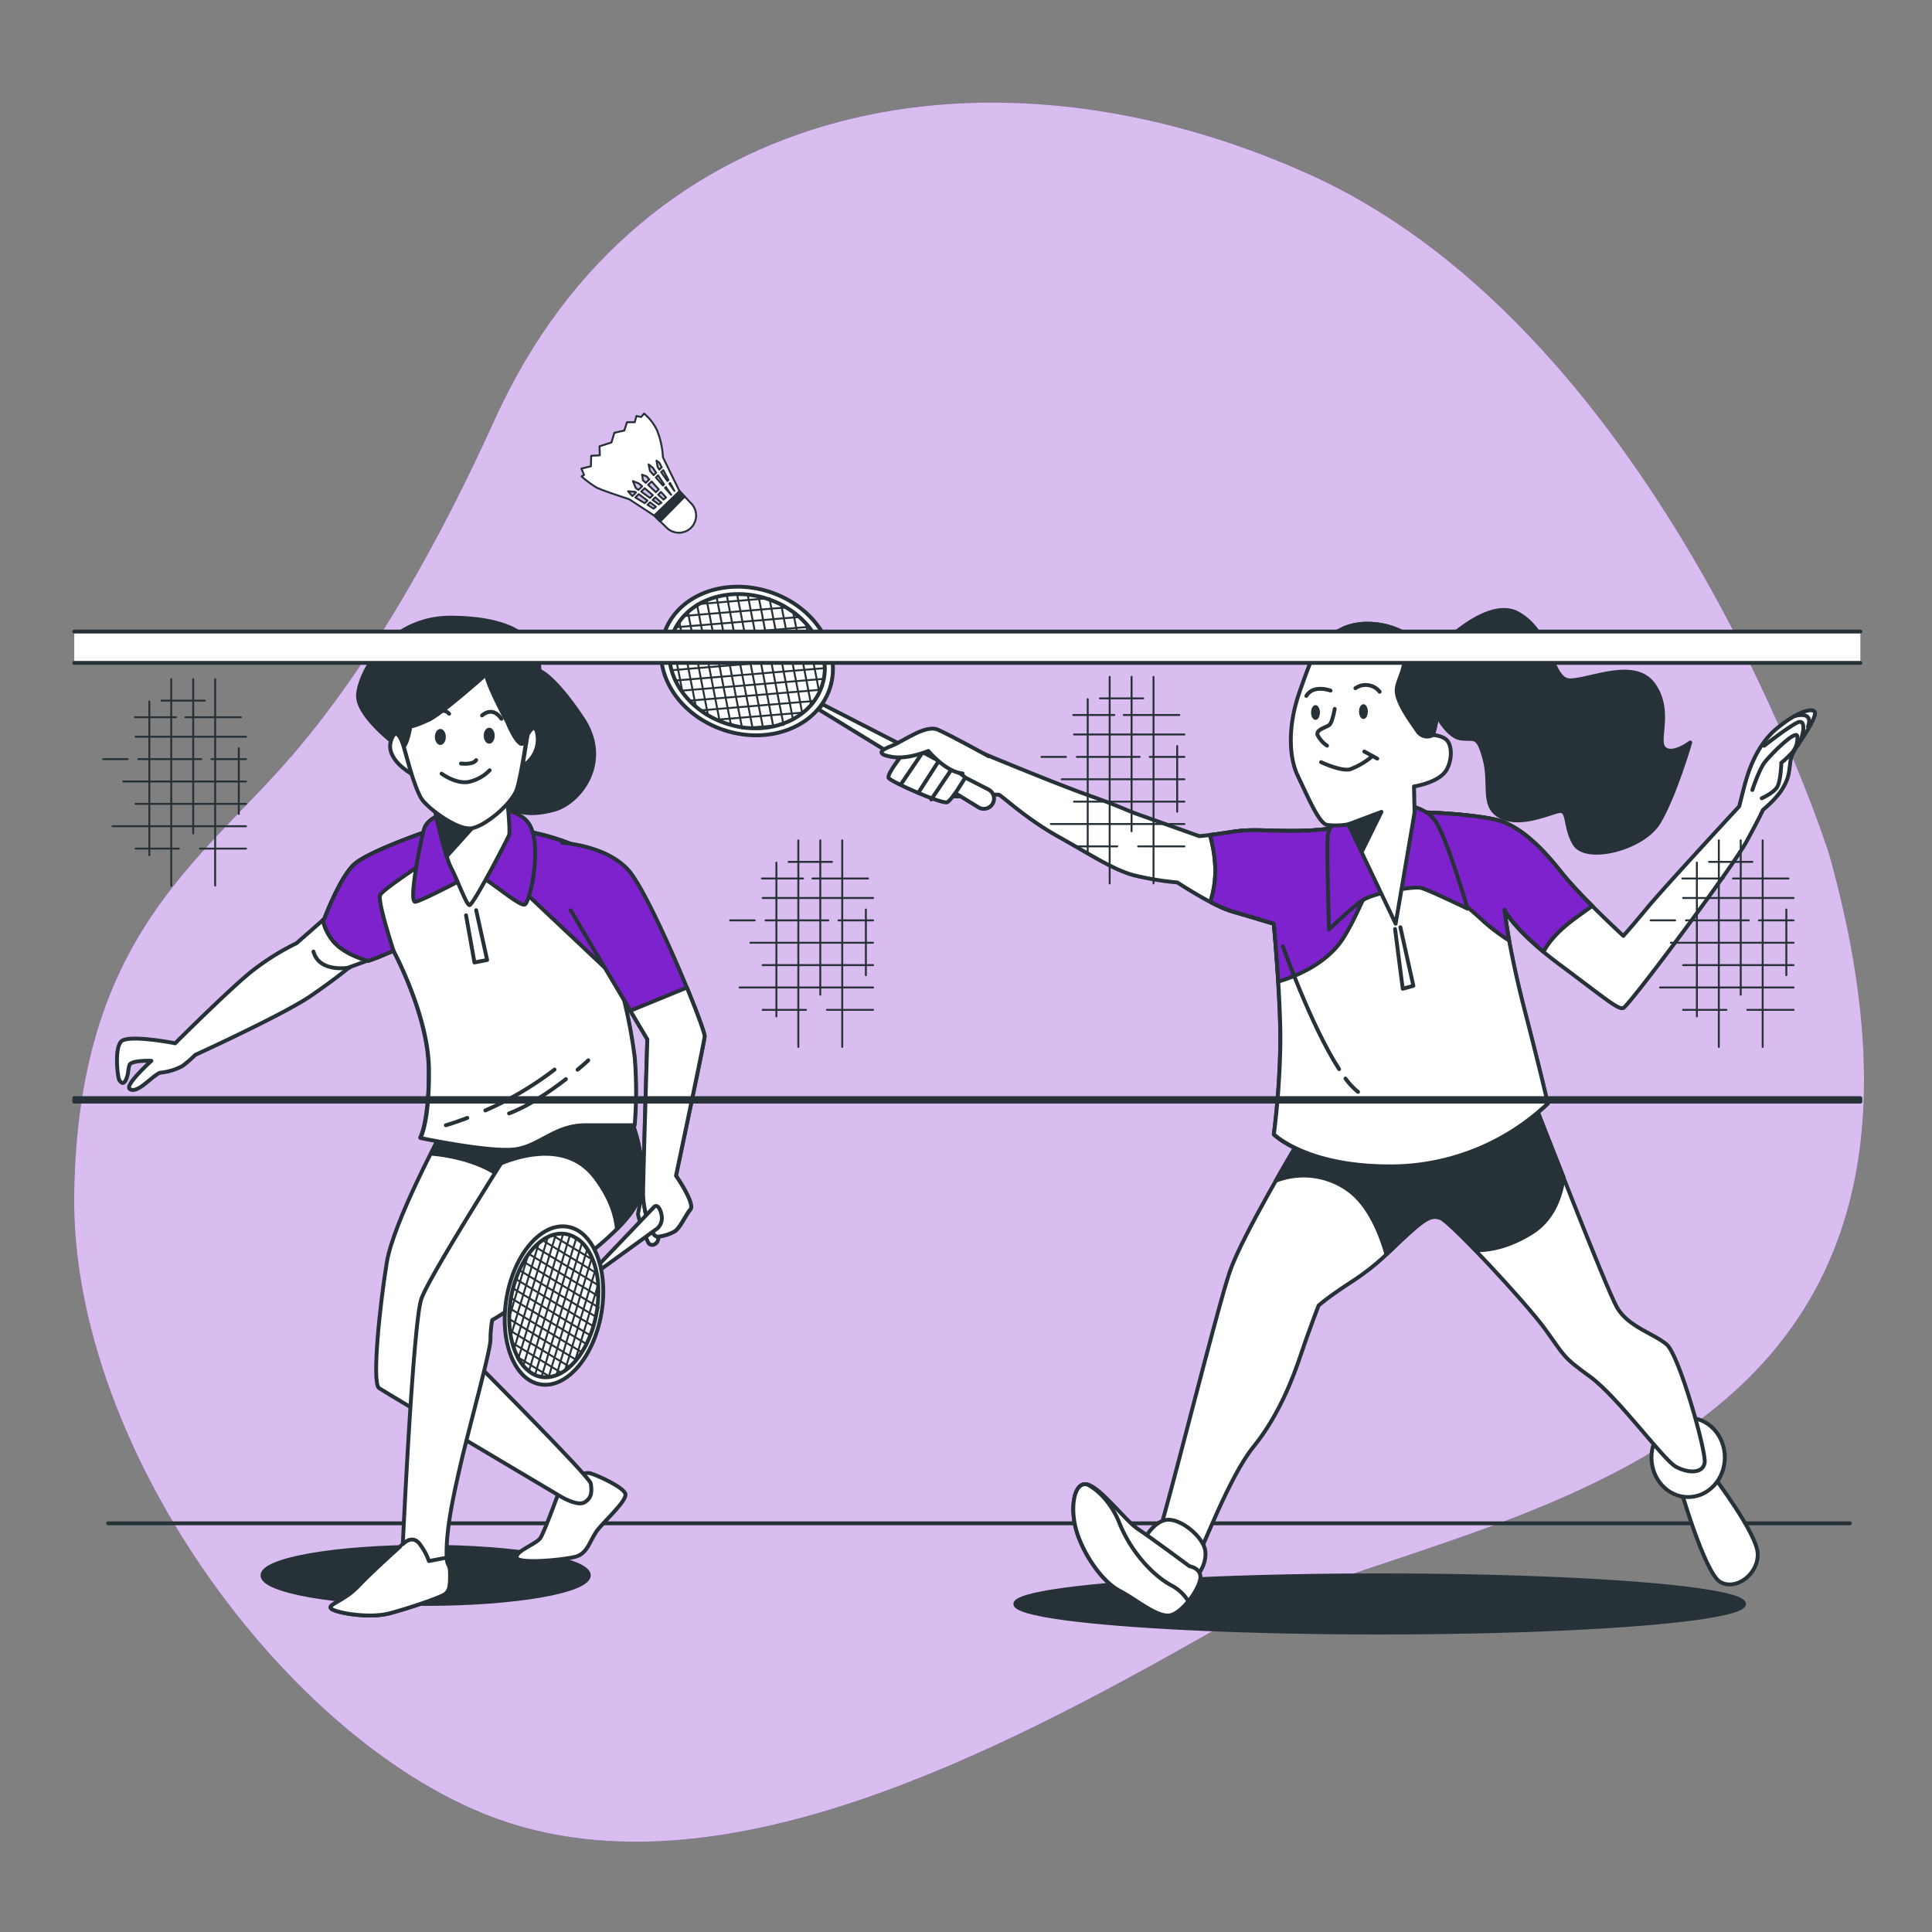 <svg xmlns="http://www.w3.org/2000/svg" viewBox="0 0 500 500"><rect x="0" y="0" width="500" height="500" fill="#808080" stroke="none"/><g id="freepik--background-simple--inject-1"><path d="M473.36,221S430.92,86.56,338.69,45.06c-81.4-36.64-172.52-20.58-210.62,63.47-13.57,29.95-31.21,62.26-52.36,86.86C52,223,20.17,242.19,19.2,309.08S77.29,455,132.77,472.08,256,455,313.17,422.48,520.58,389.43,473.36,221Z" style="fill:#7E22CE"></path><path d="M473.36,221S430.92,86.56,338.69,45.06c-81.4-36.64-172.52-20.58-210.62,63.47-13.57,29.95-31.21,62.26-52.36,86.86C52,223,20.17,242.19,19.2,309.08S77.29,455,132.77,472.08,256,455,313.17,422.48,520.58,389.43,473.36,221Z" style="fill:#fff;opacity:0.7"></path></g><g id="freepik--Floor--inject-1"><line x1="27.99" y1="394.23" x2="478.76" y2="394.23" style="fill:none;stroke:#263238;stroke-linecap:round;stroke-linejoin:round"></line></g><g id="freepik--shadow-2--inject-1"><ellipse cx="357.06" cy="415.1" rx="94.3" ry="7.4" style="fill:#263238;stroke:#263238;stroke-linecap:round;stroke-linejoin:round"></ellipse></g><g id="freepik--shadow-1--inject-1"><ellipse cx="110.16" cy="407.7" rx="42.23" ry="7.4" style="fill:#263238;stroke:#263238;stroke-linecap:round;stroke-linejoin:round"></ellipse></g><g id="freepik--Ball--inject-1"><path d="M175.85,127.09l3.08,3.25a4.47,4.47,0,0,1-.12,6.27h0a4.48,4.48,0,0,1-6.23,0l-3.28-3.19Z" style="fill:#fff;stroke:#263238;stroke-linecap:round;stroke-linejoin:round;stroke-width:0.5px"></path><polygon points="170.88 134.96 177.2 128.51 175.85 127.09 169.3 133.43 170.88 134.96" style="fill:#263238;stroke:#263238;stroke-linecap:round;stroke-linejoin:round;stroke-width:0.5px"></polygon><path d="M163.51,129.64l2.36,1.54.71.47,2.72,1.78,6.55-6.34-1.48-3-.38-.78-1.28-2.62-.38-.78-.77-1.57a21.06,21.06,0,0,0-1.56-7.06,12.61,12.61,0,0,0-3.31-4.24l-.77.88-1.21-.26-.44,1.61-2,0-.69,2.15L159,112l-.76,2.51-3.09,1,.09,2.32-2.24.13-.08,2.71-2.45.6.68,1.64-.64.38a25.5,25.5,0,0,0,3.91,2.9c1.54.79,8.4,3,8.4,3h0Zm.92-.9.87-.85,2.25,1.66-.7.68Zm7.13-3.09-1.82-2.08.56-.55,1.56,2.34Zm-1.07,1-.75.73-2-1.91.89-.86Zm-1.54,1.5-.73.71-2.28-1.64.91-.87Zm.8,3-.6.49-1.57-1,.65-.63Zm1.43-1.06-.68.45-1.6-1.15.68-.67Zm1.18-1.36-.63.56L170.34,128l.71-.69Zm-.26-2.46.23-.22,1.36,2Zm2.44.78-1.31-1.88.2-.2ZM173,124.22l-.28.27-1.6-2.3.53-.51Zm-3.1-5,.72.51.63,1.2-.6.59-.45-.65Zm-1.68,2.66-.37-1.69,1.11.88.85,1.27-.64.62Zm-1.83,2.39-.22-1.42,1.14.42.73.79-.93.9Zm-1.86,2-.73-1.75,1.53.6.86.73-.95.93Zm-1.12,1.87-.86-1,1.82.15.23.17-.93.9Z" style="fill:#fff;stroke:#263238;stroke-linecap:round;stroke-linejoin:round;stroke-width:0.5px"></path></g><g id="freepik--character-2--inject-1"><path d="M434.6,384.17s6.55,23.12,10.69,25.31,9.82-2.19,9.6-7.42-11.34-19.86-11.34-19.86Z" style="fill:#fff;stroke:#263238;stroke-linecap:round;stroke-linejoin:round"></path><ellipse cx="436.89" cy="377.18" rx="9.49" ry="10.26" style="fill:#fff;stroke:#263238;stroke-linecap:round;stroke-linejoin:round"></ellipse><path d="M336,295.58s-14.41,24-17.68,33.38-17,64.59-18.33,67.42,8.29,8.51,9.6,7,8.3-20.95,14.84-29,10.26-17.9,12.22-23.79,4.59-12.71,4.59-12.71,2-1.91,8.72-6.27,9.38-7.64,14.18-12,6.33-5.24,8.73-4.37,22,21.82,27.06,28.81,4.36,7,11.56,12.22,19,21.6,22.26,23.34,7,1.75,7.42-1.09-6.55-27.71-9.82-30.55-10-4.58-12.87-9.6S397.73,287.07,397.29,286s-14.84,10.25-36.66,8.72S336,292.52,336,292.52Z" style="fill:#fff;stroke:#263238;stroke-linecap:round;stroke-linejoin:round"></path><path d="M397.29,286c-.44-1.1-14.84,10.25-36.66,8.72S336,292.52,336,292.52v3.06s-2.6,4.32-5.83,10a19.82,19.82,0,0,1,19.14,2.64c4.87,3.71,7.78,10.45,9.5,16.4,1.7-1.6,3.33-3.23,5.33-5.05,4.8-4.37,6.33-5.24,8.73-4.37.95.35,4.6,3.84,9,8.35,3.72.07,8.61-.88,14.38-4.42,5.34-3.27,7.61-8.86,8.42-14.42C400.71,294.79,397.47,286.43,397.29,286Z" style="fill:#263238;stroke:#263238;stroke-linecap:round;stroke-linejoin:round"></path><path d="M348.94,213.33s-3.67,1.53-12.55,1.68-11.94-.61-17.76.31-8.27,1.07-8.27,1.07-13.32-4.75-15.92-5.66-4.9-2.15-12.71-4.9-28.32-11.18-32-12.86-17.61,5.2-16.84,6.27,8.73,6.28,12.1,6.74,12.7-.46,13.47-.31,6.74,6,15.46,10.87,14.24,8.58,19.6,10a75.63,75.63,0,0,0,11.18,1.84s9.33,6.13,14.08,7.5,10.87,3.22,10.87,3.22,1.69,18.37,1.69,30.16a211.42,211.42,0,0,1-1.69,24.34s9,9,32.61,8.27a59.25,59.25,0,0,0,38.28-16.23s-1.69-7.5-6-24.19-5.21-26-5.21-26,2.45,5.36,14.39,14.24,15,11.64,16.39,11.18,28.17-36.29,31.84-43,4.29-8.27,4.29-8.27,3.82-3.06,5.36-6a11.12,11.12,0,0,0,1.53-4.9c.3-1.53,0-2.76,2-5.66s4.74-7.2,4.59-8.58-4-.76-9.8,4-7.81,12.4-8.72,15.92-1.08,4.29-1.08,4.29-19.29,20.82-23.73,26.18-6.27,7.35-6.27,7.35S409,232,403.91,225.58s-10.87-12.1-17-13.48-16.53-1.83-17.76-1.83h-9C359.51,210.27,348.94,213.33,348.94,213.33Z" style="fill:#fff;stroke:#263238;stroke-linecap:round;stroke-linejoin:round"></path><path d="M389.36,235.37s1.85,4,10.1,10.87c1.13-2.17,3.46-5.22,8.27-8.72,1.68-1.22,3.09-2.24,4.31-3.11a106.3,106.3,0,0,1-8.13-8.83c-5.06-6.43-10.87-12.1-17-13.48s-16.53-1.83-17.76-1.83h-9c-.61,0-11.18,3.06-11.18,3.06s-3.67,1.53-12.55,1.68-11.94-.61-17.76.31c-2.4.38-4.22.62-5.53.79a35,35,0,0,1,1.39,9,26.63,26.63,0,0,1-1.27,8.26,32.3,32.3,0,0,0,5.56,2.45c4.75,1.38,10.87,3.22,10.87,3.22s1.69,18.37,1.69,30.16a211.42,211.42,0,0,1-1.69,24.34s9,9,32.61,8.27a59.25,59.25,0,0,0,38.28-16.23s-1.69-7.5-6-24.19S389.36,235.37,389.36,235.37Z" style="fill:#fff;stroke:#263238;stroke-linecap:round;stroke-linejoin:round"></path><path d="M403.91,225.58c-5.06-6.43-10.87-12.1-17-13.48s-16.53-1.83-17.76-1.83h-9c-.61,0-11.18,3.06-11.18,3.06s-3.67,1.53-12.55,1.68-11.94-.61-17.76.31c-2.4.38-4.22.62-5.53.79a35,35,0,0,1,1.39,9,26.63,26.63,0,0,1-1.27,8.26,32.3,32.3,0,0,0,5.56,2.45c4.75,1.38,10.87,3.22,10.87,3.22s.64,6.95,1.13,15c4.71-1.4,12.89-4.73,17.09-11.67C354,232.31,354,225.27,361.5,225s18.68,10,22.66,13.63a50.58,50.58,0,0,0,6.42,4.8c-.94-5.22-1.22-8-1.22-8s1.85,4,10.1,10.87c1.13-2.17,3.46-5.22,8.27-8.72,1.68-1.22,3.09-2.24,4.31-3.11A106.3,106.3,0,0,1,403.91,225.58Z" style="fill:#7E22CE;stroke:#263238;stroke-linecap:round;stroke-linejoin:round"></path><path d="M332,244.91s7.31,20.6,14.56,31.78" style="fill:none;stroke:#263238;stroke-linecap:round;stroke-linejoin:round"></path><path d="M348.21,279.13a18,18,0,0,0,3.25,3.45" style="fill:none;stroke:#263238;stroke-linecap:round;stroke-linejoin:round"></path><path d="M347,211.34s-3.06,2-3.37,5,.31,24.19.31,24.19,6.58-6.28,8.88-7.65,7.35-2.3,7.35-2.3,5.82-1.23,7.65-.77,12,5.36,12,5.36-5.36-18.37-8.42-22.81-11.49-4.9-15.47-4.29A34.41,34.41,0,0,0,347,211.34Z" style="fill:#7E22CE;stroke:#263238;stroke-linecap:round;stroke-linejoin:round"></path><polyline points="361.04 240.43 363.03 255.89 365.78 255.13 362.42 239.97" style="fill:none;stroke:#263238;stroke-linecap:round;stroke-linejoin:round"></polyline><path d="M211.92,183.63l41.3,25.3a2.64,2.64,0,0,0,3.59-.79h0a2.65,2.65,0,0,0-1-3.82l-43-22.07Z" style="fill:#fff;stroke:#263238;stroke-linecap:round;stroke-linejoin:round"></path><path d="M214.78,178.09c-3.23,9.88-15.46,14.76-27.32,10.88s-18.84-15-15.61-24.92,15.46-14.75,27.32-10.88S218,168.2,214.78,178.09Z" style="fill:#fff;stroke:#263238;stroke-linecap:round;stroke-linejoin:round"></path><path d="M213.47,172.92a14.71,14.71,0,0,1-.72,4.51c-.12.38-.26.73-.41,1.09a7,7,0,0,1-.31.68,13.88,13.88,0,0,1-1.32,2.21c-.25.35-.5.68-.78,1a15.16,15.16,0,0,1-2.08,2l-.22.17a16.4,16.4,0,0,1-2.42,1.56,16.92,16.92,0,0,1-2.5,1.1c-.47.18-1,.33-1.43.47h0c-.38.11-.76.2-1.15.28a19.09,19.09,0,0,1-2.64.4,18.76,18.76,0,0,1-2.71.07q-.75,0-1.53-.09h0c-.4,0-.81-.08-1.22-.15a20.26,20.26,0,0,1-2.84-.61c-.39-.1-.77-.21-1.15-.33q-.92-.3-1.77-.66h0c-.28-.1-.56-.23-.82-.35-.76-.35-1.49-.73-2.2-1.14s-1.31-.82-1.92-1.27h0c-.42-.3-.82-.62-1.21-.95a17.87,17.87,0,0,1-1.67-1.57,19.11,19.11,0,0,1-1.77-2.08c-.12-.16-.24-.33-.35-.5a18.25,18.25,0,0,1-1.53-2.62,18.46,18.46,0,0,1-1-2.67,15.53,15.53,0,0,1-.55-5.47,14.85,14.85,0,0,1,.52-2.8,2.78,2.78,0,0,1,.12-.38h0l0-.08a14.56,14.56,0,0,1,1-2.39,15.21,15.21,0,0,1,.91-1.44h0a12.87,12.87,0,0,1,1.18-1.47,14.73,14.73,0,0,1,1-1,16.18,16.18,0,0,1,2.37-1.79l.44-.26h0a17.35,17.35,0,0,1,2-1,18.39,18.39,0,0,1,2.56-.88,18.87,18.87,0,0,1,2.61-.54,19.79,19.79,0,0,1,2.69-.21,21.07,21.07,0,0,1,2.74.11,25.24,25.24,0,0,1,2.81.45,21.68,21.68,0,0,1,2.29.63h0l.55.19a23.27,23.27,0,0,1,3,1.27,17.56,17.56,0,0,1,1.54.87h0c.53.32,1.06.67,1.55,1a18,18,0,0,1,1.79,1.45,18.56,18.56,0,0,1,1.49,1.45c.34.36.64.73.94,1.1a18.18,18.18,0,0,1,1.77,2.61,17.31,17.31,0,0,1,1.24,2.66,15.13,15.13,0,0,1,.74,2.69A15.68,15.68,0,0,1,213.47,172.92Z" style="fill:none;stroke:#263238;stroke-linecap:round;stroke-linejoin:round"></path><polyline points="176.65 179.25 176.55 178.73 176.03 176.01 175.51 173.32 174.97 170.6 174.45 167.88 173.93 165.17 173.85 164.81 173.85 164.8" style="fill:none;stroke:#263238;stroke-linecap:round;stroke-linejoin:round;stroke-width:0.5px"></polyline><polyline points="180.09 182.9 179.76 181.22 179.24 178.5 178.7 175.8 178.18 173.09 177.66 170.38 177.13 167.66 176.6 164.95 176.07 162.24 175.81 160.88 175.81 160.88" style="fill:none;stroke:#263238;stroke-linecap:round;stroke-linejoin:round;stroke-width:0.5px"></polyline><polyline points="183.23 185.12 182.96 183.71 182.43 181 181.91 178.29 181.38 175.57 180.86 172.87 180.33 170.16 179.8 167.44 179.28 164.73 178.74 162.01 178.22 159.31 178.04 158.37" style="fill:none;stroke:#263238;stroke-linecap:round;stroke-linejoin:round;stroke-width:0.5px"></polyline><polyline points="186.25 186.62 186.25 186.61 186.16 186.2 185.64 183.49 185.11 180.78 184.59 178.06 184.06 175.35 183.53 172.65 183.01 169.94 182.47 167.22 181.95 164.5 181.43 161.8 180.9 159.08 180.41 156.58 180.37 156.37" style="fill:none;stroke:#263238;stroke-linecap:round;stroke-linejoin:round;stroke-width:0.5px"></polyline><polyline points="182.88 155.3 183.05 156.15 183.58 158.86 184.1 161.57 184.63 164.29 185.16 166.99 185.68 169.71 186.22 172.43 186.74 175.13 187.26 177.84 187.79 180.55 188.32 183.27 188.85 185.98 189.17 187.61" style="fill:none;stroke:#263238;stroke-linecap:round;stroke-linejoin:round;stroke-width:0.5px"></polyline><polyline points="192.05 188.47 192.01 188.22 191.53 185.76 191 183.04 190.47 180.34 189.95 177.62 189.41 174.91 188.89 172.2 188.37 169.49 187.84 166.78 187.31 164.06 186.78 161.35 186.26 158.64 185.73 155.93 185.44 154.42" style="fill:none;stroke:#263238;stroke-linecap:round;stroke-linejoin:round;stroke-width:0.5px"></polyline><polyline points="188.05 153.88 188.41 155.7 188.93 158.42 189.47 161.13 189.99 163.84 190.52 166.55 191.04 169.27 191.58 171.99 192.1 174.68 192.62 177.4 193.15 180.11 193.68 182.83 194.2 185.53 194.73 188.25 194.77 188.47" style="fill:none;stroke:#263238;stroke-linecap:round;stroke-linejoin:round;stroke-width:0.5px"></polyline><polyline points="190.74 153.67 191.08 155.48 191.62 158.19 192.14 160.91 192.67 163.62 193.19 166.33 193.72 169.04 194.25 171.76 194.77 174.47 195.31 177.17 195.83 179.89 196.35 182.6 196.88 185.32 197.41 188.02 197.48 188.39" style="fill:none;stroke:#263238;stroke-linecap:round;stroke-linejoin:round;stroke-width:0.5px"></polyline><polyline points="193.48 153.78 193.77 155.26 194.29 157.97 194.82 160.68 195.35 163.4 195.87 166.11 196.4 168.83 196.93 171.53 197.46 174.24 197.98 176.96 198.5 179.67 199.04 182.38 199.56 185.09 200.09 187.81 200.12 187.99" style="fill:none;stroke:#263238;stroke-linecap:round;stroke-linejoin:round;stroke-width:0.5px"></polyline><polyline points="202.77 187.58 202.71 187.25 202.25 184.87 201.71 182.16 201.19 179.45 200.66 176.73 200.13 174.01 199.61 171.32 199.08 168.6 198.56 165.89 198.02 163.17 197.5 160.47 196.98 157.75 196.44 155.03 196.29 154.23" style="fill:none;stroke:#263238;stroke-linecap:round;stroke-linejoin:round;stroke-width:0.5px"></polyline><polyline points="199.13 154.82 199.17 155.06 199.65 157.52 200.17 160.24 200.71 162.96 201.23 165.66 201.76 168.38 202.29 171.09 202.81 173.8 203.34 176.5 203.86 179.22 204.4 181.94 204.92 184.65 205.21 186.14" style="fill:none;stroke:#263238;stroke-linecap:round;stroke-linejoin:round;stroke-width:0.5px"></polyline><polyline points="207.63 184.58 207.59 184.43 207.07 181.71 206.55 179 206.55 179 206.02 176.29 205.49 173.57 204.96 170.87 204.44 168.16 203.91 165.45 203.38 162.73 202.86 160.01 202.33 157.31 202.14 156.34" style="fill:none;stroke:#263238;stroke-linecap:round;stroke-linejoin:round;stroke-width:0.5px"></polyline><polyline points="205.24 158.23 205.53 159.8 206.07 162.5 206.59 165.22 207.11 167.94 207.65 170.65 208.17 173.35 208.7 176.06 209.22 178.78 209.75 181.5 209.93 182.41" style="fill:none;stroke:#263238;stroke-linecap:round;stroke-linejoin:round;stroke-width:0.5px"></polyline><polyline points="208.52 161.13 208.74 162.29 209.26 165 209.8 167.71 210.32 170.43 210.85 173.13 211.38 175.84 211.9 178.55 212.03 179.2" style="fill:none;stroke:#263238;stroke-linecap:round;stroke-linejoin:round;stroke-width:0.5px"></polyline><polyline points="180.37 156.37 180.84 156.32 180.86 156.32 183.05 156.15 185.73 155.93 188.41 155.7 191.08 155.48 193.77 155.26 196.44 155.03 198.58 154.86 198.59 154.86 199.13 154.82" style="fill:none;stroke:#263238;stroke-linecap:round;stroke-linejoin:round;stroke-width:0.5px"></polyline><polyline points="203.69 157.2 203.68 157.2 202.33 157.31 199.65 157.52 196.98 157.75 194.29 157.97 191.62 158.19 188.93 158.42 186.26 158.64 183.58 158.86 180.9 159.08 178.22 159.31 176.99 159.41" style="fill:none;stroke:#263238;stroke-linecap:round;stroke-linejoin:round;stroke-width:0.5px"></polyline><polyline points="174.9 162.33 176.07 162.24 178.74 162.01 181.43 161.8 184.1 161.57 186.78 161.35 189.47 161.13 192.14 160.91 194.82 160.68 197.5 160.47 200.17 160.24 202.86 160.01 205.53 159.8 207.03 159.68" style="fill:none;stroke:#263238;stroke-linecap:round;stroke-linejoin:round;stroke-width:0.5px"></polyline><polyline points="173.73 165.19 173.93 165.17 176.6 164.95 179.28 164.73 181.95 164.5 184.63 164.29 187.31 164.06 189.99 163.84 192.67 163.62 195.35 163.4 198.02 163.17 200.71 162.96 203.38 162.73 206.07 162.5 208.74 162.29 209.46 162.23" style="fill:none;stroke:#263238;stroke-linecap:round;stroke-linejoin:round;stroke-width:0.5px"></polyline><polyline points="173.21 167.99 174.45 167.88 177.13 167.66 179.8 167.44 182.47 167.22 185.16 166.99 187.84 166.78 190.52 166.55 193.19 166.33 195.87 166.11 198.56 165.89 201.23 165.66 203.91 165.45 206.59 165.22 209.26 165 211.23 164.84" style="fill:none;stroke:#263238;stroke-linecap:round;stroke-linejoin:round;stroke-width:0.5px"></polyline><polyline points="173.24 170.75 174.97 170.6 177.66 170.38 180.33 170.16 183.01 169.94 185.68 169.71 188.37 169.49 191.04 169.27 193.72 169.04 196.4 168.83 199.08 168.6 201.76 168.38 204.44 168.16 207.11 167.94 209.8 167.71 212.47 167.5" style="fill:none;stroke:#263238;stroke-linecap:round;stroke-linejoin:round;stroke-width:0.5px"></polyline><polyline points="173.76 173.46 175.51 173.32 178.18 173.09 180.86 172.87 183.53 172.65 186.22 172.43 188.89 172.2 191.58 171.99 194.25 171.76 196.93 171.53 199.61 171.32 202.29 171.09 204.96 170.87 207.65 170.65 210.32 170.43 213.21 170.19" style="fill:none;stroke:#263238;stroke-linecap:round;stroke-linejoin:round;stroke-width:0.5px"></polyline><polyline points="174.77 176.13 176.03 176.01 178.7 175.8 181.38 175.57 184.06 175.35 186.74 175.13 189.41 174.91 192.1 174.68 194.77 174.47 197.46 174.24 200.13 174.01 202.81 173.8 205.49 173.57 208.17 173.35 210.85 173.13 213.47 172.92" style="fill:none;stroke:#263238;stroke-linecap:round;stroke-linejoin:round;stroke-width:0.5px"></polyline><polyline points="176.29 178.75 176.55 178.73 179.24 178.5 181.91 178.29 184.59 178.06 187.26 177.84 189.95 177.62 192.62 177.4 195.31 177.17 197.98 176.96 200.66 176.73 203.34 176.5 206.02 176.29 208.7 176.06 211.38 175.84 213.2 175.69" style="fill:none;stroke:#263238;stroke-linecap:round;stroke-linejoin:round;stroke-width:0.5px"></polyline><polyline points="178.42 181.33 179.76 181.22 182.43 181 185.11 180.78 187.79 180.55 190.47 180.34 193.15 180.11 195.83 179.89 198.5 179.67 201.19 179.45 203.86 179.22 206.55 179 206.55 179 209.22 178.78 211.9 178.55 212.34 178.52" style="fill:none;stroke:#263238;stroke-linecap:round;stroke-linejoin:round;stroke-width:0.5px"></polyline><polyline points="181.3 183.85 181.31 183.85 182.96 183.71 185.64 183.49 188.32 183.27 191 183.04 193.68 182.83 196.35 182.6 199.04 182.38 201.71 182.16 204.4 181.94 207.07 181.71 209.75 181.5 210.71 181.41" style="fill:none;stroke:#263238;stroke-linecap:round;stroke-linejoin:round;stroke-width:0.5px"></polyline><polyline points="185.43 186.26 186.16 186.2 188.85 185.98 191.53 185.76 194.2 185.53 196.88 185.32 199.56 185.09 202.25 184.87 204.92 184.65 207.59 184.43 207.85 184.41" style="fill:none;stroke:#263238;stroke-linecap:round;stroke-linejoin:round;stroke-width:0.5px"></polyline><polyline points="202.77 187.58 201.28 187.71 201.27 187.71 200.09 187.81 197.41 188.02 194.73 188.25 193.24 188.37 193.23 188.37 192.05 188.47" style="fill:none;stroke:#263238;stroke-linecap:round;stroke-linejoin:round;stroke-width:0.5px"></polyline><path d="M453.51,204.45s1.69-5.21,3.22-7.2,8.42-8.88,8.42-6.58a5.6,5.6,0,0,1-1.53,4.29,26,26,0,0,1-2.61,2.45s-.15,4.74-1.07,6.27-4,2.91-4,2.91" style="fill:none;stroke:#263238;stroke-linecap:round;stroke-linejoin:round"></path><path d="M456.57,193s6-4.75,8.58-6,1.53,4,0,6" style="fill:none;stroke:#263238;stroke-linecap:round;stroke-linejoin:round"></path><path d="M464.53,185.31s4.9-1.53,3.37,2.76" style="fill:none;stroke:#263238;stroke-linecap:round;stroke-linejoin:round"></path><path d="M369.15,170.77s14.85-17,23.73-12,8.42,17.15,13.32,17.3,16.84-5.81,21.74,1.08.62,14.54,2.76,16.53,6.74-1.53,6.74-1.53-4,13.78-8.12,20.67-19,10.56-21.89,5.51-1.07-9.34-4.6-8.27-10.25,3.83-14.85,1.07-2-8.26-3.82-14.85-2.61-4.59-6.28-5.2-7.35-8-7.35-8.88S369.15,170.77,369.15,170.77Z" style="fill:#263238;stroke:#263238;stroke-linecap:round;stroke-linejoin:round"></path><path d="M339.91,169.69s-.92,1.69-3.68,9.65-2.9,16.23-.3,21.59,5.36,12.09,7.5,12.55a18,18,0,0,0,5.51-.15l12.25,25.72,4.9-28.78-.15-6.74s6.74-1,8.53-4.48c1.42-2.74,1.21-5.92.14-7.3s-3.77-1.54-3.77-1.54a32.36,32.36,0,0,0,.76-15.46c-1.68-8.42-9.49-13.17-17.3-13.32S342.82,165.71,339.91,169.69Z" style="fill:#fff;stroke:#263238;stroke-linecap:round;stroke-linejoin:round"></path><path d="M371.6,174.75c-1.68-8.42-9.49-13.17-17.3-13.32a15.37,15.37,0,0,0-6.63,1.23c.09.38.79,1,4.18,1.06,5,.16,8.88-2.14,11,3.37S361,176,361.5,179.34s3.82,7.65,5.36,9.95a3,3,0,0,0,4,.92A32.36,32.36,0,0,0,371.6,174.75Z" style="fill:#263238;stroke:#263238;stroke-linecap:round;stroke-linejoin:round"></path><path d="M345.42,183.47s-.61,3.52-1.38,4.14-3.52,1.22-3.06,2.6a7.47,7.47,0,0,0,2.45,2.76" style="fill:none;stroke:#263238;stroke-linecap:round;stroke-linejoin:round"></path><path d="M341.9,197.25s5.21,2.45,7.5,1.84a19.31,19.31,0,0,0,5.36-3.06" style="fill:none;stroke:#263238;stroke-linecap:round;stroke-linejoin:round"></path><line x1="353.08" y1="194.5" x2="356.44" y2="196.33" style="fill:none;stroke:#263238;stroke-linecap:round;stroke-linejoin:round"></line><path d="M350.78,178.11a4.62,4.62,0,0,1,6.28.92" style="fill:none;stroke:#263238;stroke-linecap:round;stroke-linejoin:round"></path><path d="M344.35,178.73s-4.44-1.69-6.28,1.37" style="fill:none;stroke:#263238;stroke-linecap:round;stroke-linejoin:round"></path><path d="M354,184.16c0,1.06-.51,1.92-1.14,1.92s-1.15-.86-1.15-1.92.51-1.91,1.15-1.91S354,183.1,354,184.16Z" style="fill:#263238"></path><ellipse cx="340.45" cy="184.39" rx="1.15" ry="1.91" style="fill:#263238"></ellipse><polygon points="348.94 213.33 357.52 210.11 352.62 220.06 348.94 213.33" style="fill:#263238;stroke:#263238;stroke-linecap:round;stroke-linejoin:round"></polygon><path d="M234.27,194.34s-4.9,6-4.29,7,13.93,6.89,15.16,6.27,4.13-5.51,4.59-6.27-13.17-8-13.93-8S234.27,194.34,234.27,194.34Z" style="fill:#fff;stroke:#263238;stroke-linecap:round;stroke-linejoin:round"></path><line x1="233.2" y1="202.92" x2="238.4" y2="195.26" style="fill:none;stroke:#263238;stroke-linecap:round;stroke-linejoin:round"></line><line x1="237.64" y1="205.21" x2="242.84" y2="197.1" style="fill:none;stroke:#263238;stroke-linecap:round;stroke-linejoin:round"></line><line x1="241" y1="206.9" x2="246.06" y2="199.4" style="fill:none;stroke:#263238;stroke-linecap:round;stroke-linejoin:round"></line><path d="M255.86,195.72s-10-5.51-13.17-6.89-9,3.06-11.79,4.14-4.44,2.14-.15,2.9,9.49-1.53,9.49-1.53,4.59,5.51,8.88,5.82" style="fill:#fff;stroke:#263238;stroke-linecap:round;stroke-linejoin:round"></path><path d="M295.61,399.22s2.62-5.45,6.33-5.89,9.6,4.58,10,8.07-2,6.55-2.83,7-5.24-1.1-7.86-3.5S295.61,399.22,295.61,399.22Z" style="fill:#fff;stroke:#263238;stroke-linecap:round;stroke-linejoin:round"></path><path d="M307.83,405.33s-10-7.42-13.31-9.6-9.6-10.69-13.09-11.56-4.59,6.1-2.84,12,6.55,13.09,11.13,15.49,10,7.2,13.31,6.33,7.42-7,7.63-9.6S307.83,405.33,307.83,405.33Z" style="fill:#fff;stroke:#263238;stroke-linecap:round;stroke-linejoin:round"></path><path d="M278.59,396.17c1.74,5.89,6.55,13.09,11.13,15.49s10,7.2,13.31,6.33c1.47-.4,3.12-1.85,4.51-3.58a11.2,11.2,0,0,0-4.29-4.06c-4.59-2.4-10.48-8.51-13.53-16.15s-8.29-10-8.29-10C277.93,383.29,276.84,390.27,278.59,396.17Z" style="fill:#fff;stroke:#263238;stroke-linecap:round;stroke-linejoin:round"></path></g><g id="freepik--character-1--inject-1"><path d="M145.05,385s-4.15,11.57-5.24,13.09-6.32,3.28-6.11,5,12,.66,15.28-.22,3.71-4.58,5.89-7.2,7.2-7.2,7-8.94-7.42-5-9.16-5.46S145.49,383.07,145.05,385Z" style="fill:#fff;stroke:#263238;stroke-linecap:round;stroke-linejoin:round"></path><path d="M114.5,292.73s-12.65,23.35-14.4,34-3.93,31.2-2,32.51S144.61,387,144.61,387s4.8,3.06,6.77,1.75,1.74-3.05,1.53-4.8-31.21-32.73-31.21-32.73-5-6.11-1.09-12.87,33-41.46,34.48-44.3,3.93-4.36-.44-6.76c0,0-17.24,5.23-26.84,6.33S114.5,292.73,114.5,292.73Z" style="fill:#fff;stroke:#263238;stroke-linecap:round;stroke-linejoin:round"></path><path d="M132.18,306.7c8.51,8.51,17.89-10.69,17.89-10.69L143,290.52a126.64,126.64,0,0,1-15.14,3.09c-9.6,1.09-13.31-.88-13.31-.88s-1.26,2.32-3,5.83C116.49,299,126.11,300.63,132.18,306.7Z" style="fill:#263238;stroke:#263238;stroke-linecap:round;stroke-linejoin:round"></path><path d="M111.45,214.84s-16.15,5.45-19.86,8.94-7.64,14-7.64,14l-7.2,6.32A64.41,64.41,0,0,0,65,251.49C59.3,256.07,45.33,270,45.33,270s-12.22-2.4-14-.44-.87,9.39-.44,10,1.09,1.31,1.75-.22.43-2.4.87-3.71,5.67-1.09,5.67-1.09-6.76,6.11-5.67,7.2,3.27-.65,4.36-1.52,3.06-2.62,3.71-2.62a14.83,14.83,0,0,0,5.68-1.75,32.29,32.29,0,0,0,3.27-2.84s22.91-10.47,29.89-15.27,10-7.42,10-7.42l7.2-2.62,4.15-1.74s8.94,16.58,9.16,30.33-2.18,18.11-2.18,18.11,16.58,3.49,23.57,3,10.69-6.32,19.2-6.32h12.65a106.17,106.17,0,0,0,0-17.68,131.82,131.82,0,0,0-3.05-15.93s-5-29.45-6.33-33.6-10.47-7-16.15-8.29S119.52,209.6,111.45,214.84Z" style="fill:#fff;stroke:#263238;stroke-linecap:round;stroke-linejoin:round"></path><path d="M135.23,292.3s-24,37.53-26.18,43.85-4.8,63.5-4.8,63.5-7.86,7-11.57,10.91-8.51,4.8-6.76,5.89,9.82,2.4,14.84,1.09,13.31-4.14,14.4-5,1.31-1.74,1.31-5-.78-1.63-.88-4.8c-.21-7.21,2-16.81,3.93-25.1,2.21-9.3,7.42-28.15,7.42-31a28.15,28.15,0,0,1,.44-5s34.69-20.73,37.75-31.2S162.94,289,162.94,289,146.58,285.1,135.23,292.3Z" style="fill:#fff;stroke:#263238;stroke-linecap:round;stroke-linejoin:round"></path><path d="M135.23,292.3s-2.31,3.61-5.56,8.77c5.37-2.18,17.36-5.62,24.33,3.66,4,5.29,5.35,9.85,5.66,13.31,2.79-2.8,4.83-5.44,5.47-7.63,3.05-10.48-2.19-21.39-2.19-21.39S146.58,285.1,135.23,292.3Z" style="fill:#263238;stroke:#263238;stroke-linecap:round;stroke-linejoin:round"></path><path d="M92.68,410.56c-3.71,3.93-8.51,4.8-6.76,5.89s9.82,2.4,14.84,1.09,13.31-4.14,14.4-5,1.31-1.74,1.31-5-.71-1.78-.86-4.42L111,404a15.61,15.61,0,0,0-2.18-4.14c-2-3.06-4.58-.22-4.58-.22S96.39,406.63,92.68,410.56Z" style="fill:#fff;stroke:#263238;stroke-linecap:round;stroke-linejoin:round"></path><path d="M132.4,297.53c7-.43,10.69-6.32,19.2-6.32h12.65a106.17,106.17,0,0,0,0-17.68,131.82,131.82,0,0,0-3.05-15.93s-5-29.45-6.33-33.6-10.47-7-16.15-8.29-19.2-6.11-27.27-.87c0,0-16.15,5.45-19.86,8.94s-7.64,14-7.64,14l-.39.34a13,13,0,0,0,2.58,5.33c2.31,2.86,6.42,4.45,9.17,5.23l2.39-.87,4.15-1.74s8.94,16.58,9.16,30.33-2.18,18.11-2.18,18.11S125.41,298,132.4,297.53Z" style="fill:#fff;stroke:#263238;stroke-linecap:round;stroke-linejoin:round"></path><polyline points="120.61 236.87 122.79 249.09 126.07 248.44 123.23 235.56" style="fill:none;stroke:#263238;stroke-linecap:round;stroke-linejoin:round"></polyline><path d="M120.94,289.31c-3.4,1.3-5.56,1.9-5.56,1.9" style="fill:none;stroke:#263238;stroke-linecap:round;stroke-linejoin:round"></path><path d="M143.52,276.8a85.33,85.33,0,0,1-17.91,10.58" style="fill:none;stroke:#263238;stroke-linecap:round;stroke-linejoin:round"></path><path d="M146.46,279.28c-4,3.1-9.47,6.89-14.72,8.87" style="fill:none;stroke:#263238;stroke-linecap:round;stroke-linejoin:round"></path><path d="M152.25,274.4s-1,1-2.78,2.44" style="fill:none;stroke:#263238;stroke-linecap:round;stroke-linejoin:round"></path><path d="M154.87,224c-1.31-4.15-10.47-7-16.15-8.29s-19.2-6.11-27.27-.87c0,0-16.15,5.45-19.86,8.94s-7.64,14-7.64,14l-.39.34a13,13,0,0,0,2.58,5.33c2.31,2.86,6.42,4.45,9.17,5.23l2.39-.87,4.15-1.74s-4.15-12.66-3.49-14.4,18.54-13.1,18.54-13.1,2.84,1.53,5.46,2.62,5.67,2.4,5.67,2.4l32.6,30.72C159.27,246.46,155.91,227.29,154.87,224Z" style="fill:#7E22CE;stroke:#263238;stroke-linecap:round;stroke-linejoin:round"></path><path d="M90.5,250.4s-7.85,1.53-9.38-4.14" style="fill:none;stroke:#263238;stroke-linecap:round;stroke-linejoin:round"></path><path d="M114.72,210.69s-4.14.87-5,3.93-4.14,19.2-2.18,18.76,12.87-6.11,14.62-7.2,12.44,8.95,13.75,7.86,4.14-13.75,1.52-19.86-13.74-5.24-16.14-4.58A54.86,54.86,0,0,1,114.72,210.69Z" style="fill:#7E22CE;stroke:#263238;stroke-linecap:round;stroke-linejoin:round"></path><path d="M139.6,173.6s3.49.87,11.12,12.21-.65,22-7.41,23.79-13.42,1.42-15.06-7.86S135,172.29,139.6,173.6Z" style="fill:#263238;stroke:#263238;stroke-linecap:round;stroke-linejoin:round"></path><path d="M112.32,208.51s2.62,12.65,4.36,15.93,3.93,9.6,4.81,9.81,9.81-17,10.25-18.11-.65-10.91-.65-10.91S125,210.47,112.32,208.51Z" style="fill:#fff;stroke:#263238;stroke-linecap:round;stroke-linejoin:round"></path><path d="M124.06,212.23l-9.81-3.48c-.63-.07-1.27-.14-1.93-.24,0,0,1.7,8.23,3.28,13.13Z" style="fill:#263238;stroke:#263238;stroke-linecap:round;stroke-linejoin:round"></path><path d="M104.47,193.23s2.83,11.13,4.8,13.75,8.94,7.64,12.43,7.42,10.7-6.33,12-10,3.06-16.58,3.06-16.58-4.8-12.44-7.2-14.84-11.57-2.84-15.93.44-9.16,7.63-9.82,10.25S104.47,193.23,104.47,193.23Z" style="fill:#fff;stroke:#263238;stroke-linecap:round;stroke-linejoin:round"></path><path d="M125.85,174.47s-11.13,10-14.84,11.78-4.8,1.75-4.8,1.75-.65,4.14-1.74,5.23-3.28-1.52-3.28-1.52-8.07-6.33-8.51-11.13,7-21,24.44-20.73,22.48,6.33,22.48,13.75a41.75,41.75,0,0,1-2.84,14.18c-.22.87-.66,5.67-2.18,4.58s-3.28-5.45-3.28-5.45S125.85,176.87,125.85,174.47Z" style="fill:#263238;stroke:#263238;stroke-linecap:round;stroke-linejoin:round"></path><path d="M119.3,197.6s3.06.43,3.93-.88" style="fill:none;stroke:#263238;stroke-linecap:round;stroke-linejoin:round"></path><path d="M114.28,200.22s3.5,2.61,6.77,2.18a10.62,10.62,0,0,0,5.67-3.06" style="fill:none;stroke:#263238;stroke-linecap:round;stroke-linejoin:round"></path><ellipse cx="113.96" cy="190.72" rx="1.42" ry="2.07" style="fill:#263238"></ellipse><ellipse cx="126.61" cy="190.4" rx="1.42" ry="2.07" style="fill:#263238"></ellipse><path d="M111,186.25s3.06-3.93,5.24-1.53" style="fill:none;stroke:#263238;stroke-linecap:round;stroke-linejoin:round"></path><path d="M124.76,185.16s2.62-2.62,5,.87" style="fill:none;stroke:#263238;stroke-linecap:round;stroke-linejoin:round"></path><path d="M104.47,193.23s-1.75-6.32-3.28-1.52,5.24,8.51,5.24,8.51Z" style="fill:#fff;stroke:#263238;stroke-linecap:round;stroke-linejoin:round"></path><path d="M136.54,190.18s2.18-4.37,2.62.65a8,8,0,0,1-3.93,7.42Z" style="fill:#fff;stroke:#263238;stroke-linecap:round;stroke-linejoin:round"></path><path d="M166.65,307.57a60.35,60.35,0,0,0-1.52,6.55c0,1.09,2,6.11,2.61,7.41s2.88.55,2.62-1.52-1.53-4.37-1.09-5.46" style="fill:#fff;stroke:#263238;stroke-linecap:round;stroke-linejoin:round"></path><path d="M145.49,218.11s11.56.65,17.24,7.2,19.85,41,19.63,43-7.42,36-7.42,36,5,7.2,3.71,8.73-2.61,4.8-4.14,5.67a11.71,11.71,0,0,1-4.15,1.31c-2,.43-3.93-7.2-3.93-11.13s1.1-39.93,1.1-39.93l-19.86-33.39" style="fill:#7E22CE;stroke:#263238;stroke-linecap:round;stroke-linejoin:round"></path><path d="M178.65,313c1.31-1.53-3.71-8.73-3.71-8.73s7.2-34,7.42-36c.08-.73-1.85-6-4.6-12.69l-14.63,6,4.4,7.4s-1.1,36-1.1,39.93,2,11.56,3.93,11.13a11.71,11.71,0,0,0,4.15-1.31C176,317.83,177.34,314.55,178.65,313Z" style="fill:#fff;stroke:#263238;stroke-linecap:round;stroke-linejoin:round"></path><path d="M155.51,328.5l14.59-10.57a3.61,3.61,0,0,0,1.13-3.37h0c-.24-1.47-1-3-1.91-2.25l-14,14.65Z" style="fill:#fff;stroke:#263238;stroke-linecap:round;stroke-linejoin:round"></path><ellipse cx="143.36" cy="337.86" rx="20.7" ry="12.43" transform="translate(-214.12 420.95) rotate(-80.09)" style="fill:#fff;stroke:#263238;stroke-linecap:round;stroke-linejoin:round"></ellipse><path d="M150.64,321.58a11.56,11.56,0,0,1,1.35,1.67,12.28,12.28,0,0,1,.75,1.28c.16.31.31.61.44.92s.18.41.26.62a18.39,18.39,0,0,1,.73,2.28c.1.39.19.78.27,1.18a25.35,25.35,0,0,1,.38,2.81c0,.1,0,.2,0,.29a24.89,24.89,0,0,1,0,2.87,24.53,24.53,0,0,1-.21,2.71c0,.49-.12,1-.21,1.46h0c-.06.38-.13.75-.21,1.13-.18.83-.38,1.66-.62,2.47s-.51,1.59-.82,2.35c-.16.42-.34.84-.53,1.26h0c-.15.32-.3.65-.46,1a21.79,21.79,0,0,1-1.21,2.11c-.17.28-.35.55-.53.81s-.6.8-.9,1.17h0c-.14.18-.29.35-.44.52a17.17,17.17,0,0,1-1.28,1.28,12.71,12.71,0,0,1-1.26,1h0a9,9,0,0,1-.88.54,7.86,7.86,0,0,1-1.33.61,7.29,7.29,0,0,1-1.63.43l-.37.05a7.07,7.07,0,0,1-1.84-.06,6.75,6.75,0,0,1-1.69-.52,7.35,7.35,0,0,1-1.57-1,10.59,10.59,0,0,1-1.44-1.41,12.74,12.74,0,0,1-1.28-1.89,2.85,2.85,0,0,1-.16-.3h0l0-.07a18.32,18.32,0,0,1-.92-2.12c-.17-.49-.32-1-.46-1.53h0c-.15-.57-.29-1.16-.39-1.77s-.15-.94-.21-1.43a28.86,28.86,0,0,1-.18-3v-.5h0c0-.76,0-1.51.1-2.27s.19-1.76.35-2.64.32-1.69.54-2.51.45-1.62.73-2.41.58-1.55.92-2.29a22,22,0,0,1,1.12-2.16,16.76,16.76,0,0,1,1-1.63h0l0,0,.27-.37a18,18,0,0,1,1.59-1.89c.31-.31.62-.6.93-.86h0c.34-.29.69-.55,1-.79a8.07,8.07,0,0,1,1.31-.78,7.58,7.58,0,0,1,1.22-.52c.29-.1.57-.17.86-.24a6.92,6.92,0,0,1,1.91-.16,6.58,6.58,0,0,1,1.76.32,6.91,6.91,0,0,1,1.63.77A8.94,8.94,0,0,1,150.64,321.58Z" style="fill:none;stroke:#263238;stroke-linecap:round;stroke-linejoin:round"></path><polyline points="142.36 356.34 142.06 356.16 140.49 355.2 138.93 354.25 137.36 353.29 135.79 352.33 134.22 351.37 134.01 351.25 134 351.25" style="fill:none;stroke:#263238;stroke-linecap:round;stroke-linejoin:round;stroke-width:0.5px"></polyline><polyline points="145.32 355.3 144.35 354.71 142.78 353.75 141.22 352.8 139.65 351.84 138.08 350.88 136.51 349.93 134.95 348.97 133.37 348.02 132.59 347.53 132.59 347.53" style="fill:none;stroke:#263238;stroke-linecap:round;stroke-linejoin:round;stroke-width:0.5px"></polyline><polyline points="147.46 353.76 146.64 353.26 145.08 352.31 143.51 351.35 141.94 350.39 140.38 349.44 138.81 348.48 137.24 347.53 135.67 346.57 134.1 345.61 132.53 344.66 131.99 344.33" style="fill:none;stroke:#263238;stroke-linecap:round;stroke-linejoin:round;stroke-width:0.5px"></polyline><polyline points="149.18 351.96 149.18 351.96 148.94 351.81 147.38 350.86 145.8 349.9 144.23 348.94 142.66 347.98 141.1 347.04 139.53 346.08 137.96 345.12 136.39 344.16 134.83 343.21 133.26 342.25 131.81 341.37 131.69 341.29" style="fill:none;stroke:#263238;stroke-linecap:round;stroke-linejoin:round;stroke-width:0.5px"></polyline><polyline points="131.92 338.59 132.41 338.89 133.98 339.84 135.55 340.8 137.12 341.76 138.69 342.71 140.26 343.67 141.83 344.63 143.39 345.58 144.96 346.54 146.53 347.49 148.1 348.45 149.67 349.41 150.61 349.98" style="fill:none;stroke:#263238;stroke-linecap:round;stroke-linejoin:round;stroke-width:0.5px"></polyline><polyline points="151.96 347.96 151.82 347.87 150.39 347 148.82 346.04 147.26 345.09 145.69 344.13 144.12 343.18 142.55 342.22 140.99 341.27 139.42 340.31 137.85 339.35 136.27 338.4 134.71 337.44 133.14 336.48 132.27 335.95" style="fill:none;stroke:#263238;stroke-linecap:round;stroke-linejoin:round;stroke-width:0.5px"></polyline><polyline points="132.81 333.44 133.86 334.08 135.43 335.04 137 335.99 138.57 336.95 140.14 337.9 141.71 338.86 143.28 339.81 144.84 340.77 146.41 341.73 147.98 342.68 149.55 343.64 151.12 344.6 152.69 345.55 152.81 345.63" style="fill:none;stroke:#263238;stroke-linecap:round;stroke-linejoin:round;stroke-width:0.5px"></polyline><polyline points="133.54 331.03 134.59 331.68 136.16 332.63 137.73 333.59 139.3 334.54 140.87 335.5 142.43 336.46 144.01 337.41 145.57 338.37 147.14 339.31 148.71 340.28 150.28 341.24 151.85 342.19 153.41 343.15 153.63 343.28" style="fill:none;stroke:#263238;stroke-linecap:round;stroke-linejoin:round;stroke-width:0.5px"></polyline><polyline points="134.46 328.74 135.32 329.26 136.89 330.23 138.45 331.17 140.02 332.14 141.59 333.1 143.16 334.05 144.73 335.01 146.3 335.95 147.87 336.92 149.44 337.88 151 338.83 152.57 339.79 154.14 340.74 154.25 340.81" style="fill:none;stroke:#263238;stroke-linecap:round;stroke-linejoin:round;stroke-width:0.5px"></polyline><polyline points="154.87 338.34 154.67 338.21 153.3 337.38 151.73 336.43 150.16 335.46 148.59 334.51 147.02 333.55 145.46 332.6 143.89 331.65 142.32 330.69 140.75 329.73 139.18 328.77 137.61 327.81 136.04 326.86 135.58 326.58" style="fill:none;stroke:#263238;stroke-linecap:round;stroke-linejoin:round;stroke-width:0.5px"></polyline><polyline points="136.77 324.45 136.91 324.55 138.34 325.41 139.91 326.37 141.48 327.32 143.04 328.28 144.61 329.23 146.18 330.19 147.75 331.15 149.31 332.1 150.88 333.06 152.46 334.01 154.03 334.98 154.88 335.5" style="fill:none;stroke:#263238;stroke-linecap:round;stroke-linejoin:round;stroke-width:0.5px"></polyline><polyline points="154.84 332.63 154.75 332.57 153.18 331.61 151.62 330.65 151.61 330.65 150.04 329.7 148.47 328.74 146.91 327.79 145.34 326.83 143.77 325.87 142.2 324.92 140.63 323.96 139.06 323.01 138.5 322.66" style="fill:none;stroke:#263238;stroke-linecap:round;stroke-linejoin:round;stroke-width:0.5px"></polyline><polyline points="140.46 321 141.36 321.56 142.93 322.51 144.5 323.47 146.06 324.43 147.64 325.38 149.2 326.33 150.77 327.29 152.34 328.25 153.91 329.21 154.44 329.53" style="fill:none;stroke:#263238;stroke-linecap:round;stroke-linejoin:round;stroke-width:0.5px"></polyline><polyline points="142.99 319.7 143.66 320.11 145.22 321.07 146.79 322.02 148.36 322.98 149.93 323.93 151.49 324.88 153.06 325.85 153.44 326.07" style="fill:none;stroke:#263238;stroke-linecap:round;stroke-linejoin:round;stroke-width:0.5px"></polyline><polyline points="131.69 341.29 131.81 340.87 131.82 340.86 132.41 338.89 133.14 336.48 133.86 334.08 134.59 331.68 135.32 329.26 136.04 326.86 136.62 324.95 136.62 324.94 136.77 324.45" style="fill:none;stroke:#263238;stroke-linecap:round;stroke-linejoin:round;stroke-width:0.5px"></polyline><polyline points="139.43 321.79 139.43 321.8 139.06 323.01 138.34 325.41 137.61 327.81 136.89 330.23 136.16 332.63 135.43 335.04 134.71 337.44 133.98 339.84 133.26 342.25 132.53 344.66 132.2 345.76" style="fill:none;stroke:#263238;stroke-linecap:round;stroke-linejoin:round;stroke-width:0.5px"></polyline><polyline points="133.06 349.06 133.37 348.02 134.1 345.61 134.83 343.21 135.55 340.8 136.27 338.4 137 335.99 137.73 333.59 138.45 331.17 139.18 328.77 139.91 326.37 140.63 323.96 141.36 321.56 141.77 320.22" style="fill:none;stroke:#263238;stroke-linecap:round;stroke-linejoin:round;stroke-width:0.5px"></polyline><polyline points="134.17 351.55 134.22 351.37 134.95 348.97 135.67 346.57 136.39 344.16 137.12 341.76 137.85 339.35 138.57 336.95 139.3 334.54 140.02 332.14 140.75 329.73 141.48 327.32 142.2 324.92 142.93 322.51 143.66 320.11 143.85 319.46" style="fill:none;stroke:#263238;stroke-linecap:round;stroke-linejoin:round;stroke-width:0.5px"></polyline><polyline points="135.45 353.44 135.79 352.33 136.51 349.93 137.24 347.53 137.96 345.12 138.69 342.71 139.42 340.31 140.14 337.9 140.87 335.5 141.59 333.1 142.32 330.69 143.04 328.28 143.77 325.87 144.5 323.47 145.22 321.07 145.76 319.3" style="fill:none;stroke:#263238;stroke-linecap:round;stroke-linejoin:round;stroke-width:0.5px"></polyline><polyline points="136.89 354.85 137.36 353.29 138.08 350.88 138.81 348.48 139.53 346.08 140.26 343.67 140.99 341.27 141.71 338.86 142.43 336.46 143.16 334.05 143.89 331.65 144.61 329.23 145.34 326.83 146.06 324.43 146.79 322.02 147.52 319.62" style="fill:none;stroke:#263238;stroke-linecap:round;stroke-linejoin:round;stroke-width:0.5px"></polyline><polyline points="138.46 355.81 138.93 354.25 139.65 351.84 140.38 349.44 141.1 347.04 141.83 344.63 142.55 342.22 143.28 339.81 144.01 337.41 144.73 335.01 145.46 332.6 146.18 330.19 146.91 327.79 147.64 325.38 148.36 322.98 149.15 320.39" style="fill:none;stroke:#263238;stroke-linecap:round;stroke-linejoin:round;stroke-width:0.5px"></polyline><polyline points="140.15 356.33 140.49 355.2 141.22 352.8 141.94 350.39 142.66 347.98 143.39 345.58 144.12 343.18 144.84 340.77 145.57 338.37 146.3 335.95 147.02 333.55 147.75 331.15 148.47 328.74 149.2 326.33 149.93 323.93 150.64 321.58" style="fill:none;stroke:#263238;stroke-linecap:round;stroke-linejoin:round;stroke-width:0.5px"></polyline><polyline points="141.99 356.39 142.06 356.16 142.78 353.75 143.51 351.35 144.23 348.94 144.96 346.54 145.69 344.13 146.41 341.73 147.14 339.31 147.87 336.92 148.59 334.51 149.31 332.1 150.04 329.7 150.77 327.29 151.49 324.88 151.99 323.25" style="fill:none;stroke:#263238;stroke-linecap:round;stroke-linejoin:round;stroke-width:0.5px"></polyline><polyline points="143.99 355.91 144.35 354.71 145.08 352.31 145.8 349.9 146.53 347.49 147.26 345.09 147.98 342.68 148.71 340.28 149.44 337.88 150.16 335.46 150.88 333.06 151.62 330.65 151.61 330.65 152.34 328.25 153.06 325.85 153.18 325.45" style="fill:none;stroke:#263238;stroke-linecap:round;stroke-linejoin:round;stroke-width:0.5px"></polyline><polyline points="146.2 354.76 146.2 354.75 146.64 353.26 147.38 350.86 148.1 348.45 148.82 346.04 149.55 343.64 150.28 341.24 151 338.83 151.73 336.43 152.46 334.01 153.18 331.61 153.91 329.21 154.17 328.35" style="fill:none;stroke:#263238;stroke-linecap:round;stroke-linejoin:round;stroke-width:0.5px"></polyline><polyline points="148.74 352.48 148.94 351.81 149.67 349.41 150.39 347 151.12 344.6 151.85 342.19 152.57 339.79 153.3 337.38 154.03 334.98 154.75 332.57 154.82 332.34" style="fill:none;stroke:#263238;stroke-linecap:round;stroke-linejoin:round;stroke-width:0.5px"></polyline><polyline points="154.87 338.34 154.46 339.67 154.46 339.68 154.14 340.74 153.41 343.15 152.69 345.55 152.28 346.89 152.28 346.9 151.96 347.96" style="fill:none;stroke:#263238;stroke-linecap:round;stroke-linejoin:round;stroke-width:0.5px"></polyline></g><g id="freepik--Net--inject-1"><rect x="19.22" y="163.45" width="462.24" height="8.1" style="fill:#fff"></rect><line x1="481.46" y1="171.55" x2="19.22" y2="171.55" style="fill:#fff;stroke:#263238;stroke-linecap:round;stroke-linejoin:round"></line><line x1="19.22" y1="163.45" x2="481.46" y2="163.45" style="fill:#fff;stroke:#263238;stroke-linecap:round;stroke-linejoin:round"></line><rect x="19.22" y="284.19" width="462.24" height="0.91" style="fill:#263238;stroke:#263238;stroke-linecap:round;stroke-linejoin:round"></rect><line x1="38.65" y1="181.51" x2="38.65" y2="221.3" style="fill:none;stroke:#263238;stroke-linecap:round;stroke-linejoin:round;stroke-width:0.5px"></line><line x1="44.32" y1="175.74" x2="44.32" y2="229.21" style="fill:none;stroke:#263238;stroke-linecap:round;stroke-linejoin:round;stroke-width:0.5px"></line><line x1="50" y1="175.74" x2="50" y2="215.7" style="fill:none;stroke:#263238;stroke-linecap:round;stroke-linejoin:round;stroke-width:0.5px"></line><line x1="55.68" y1="175.74" x2="55.68" y2="229.21" style="fill:none;stroke:#263238;stroke-linecap:round;stroke-linejoin:round;stroke-width:0.5px"></line><line x1="41.81" y1="181.32" x2="53.02" y2="181.32" style="fill:none;stroke:#263238;stroke-linecap:round;stroke-linejoin:round;stroke-width:0.5px"></line><line x1="47.98" y1="185.62" x2="62.36" y2="185.62" style="fill:none;stroke:#263238;stroke-linecap:round;stroke-linejoin:round;stroke-width:0.5px"></line><line x1="34.9" y1="185.62" x2="45.55" y2="185.62" style="fill:none;stroke:#263238;stroke-linecap:round;stroke-linejoin:round;stroke-width:0.5px"></line><line x1="35.08" y1="190.66" x2="63.67" y2="190.66" style="fill:none;stroke:#263238;stroke-linecap:round;stroke-linejoin:round;stroke-width:0.5px"></line><line x1="54.7" y1="196.46" x2="63.67" y2="196.46" style="fill:none;stroke:#263238;stroke-linecap:round;stroke-linejoin:round;stroke-width:0.5px"></line><line x1="35.83" y1="196.46" x2="52.09" y2="196.46" style="fill:none;stroke:#263238;stroke-linecap:round;stroke-linejoin:round;stroke-width:0.5px"></line><line x1="26.68" y1="196.46" x2="33.03" y2="196.46" style="fill:none;stroke:#263238;stroke-linecap:round;stroke-linejoin:round;stroke-width:0.5px"></line><line x1="31.91" y1="202.25" x2="63.67" y2="202.25" style="fill:none;stroke:#263238;stroke-linecap:round;stroke-linejoin:round;stroke-width:0.5px"></line><line x1="35.08" y1="208.04" x2="63.67" y2="208.04" style="fill:none;stroke:#263238;stroke-linecap:round;stroke-linejoin:round;stroke-width:0.5px"></line><line x1="29.11" y1="213.83" x2="63.67" y2="213.83" style="fill:none;stroke:#263238;stroke-linecap:round;stroke-linejoin:round;stroke-width:0.5px"></line><line x1="51.71" y1="219.62" x2="63.67" y2="219.62" style="fill:none;stroke:#263238;stroke-linecap:round;stroke-linejoin:round;stroke-width:0.5px"></line><line x1="35.08" y1="219.62" x2="46.29" y2="219.62" style="fill:none;stroke:#263238;stroke-linecap:round;stroke-linejoin:round;stroke-width:0.5px"></line><line x1="61.8" y1="193.65" x2="61.8" y2="210.65" style="fill:none;stroke:#263238;stroke-linecap:round;stroke-linejoin:round;stroke-width:0.5px"></line><line x1="200.93" y1="223.24" x2="200.93" y2="263.04" style="fill:none;stroke:#263238;stroke-linecap:round;stroke-linejoin:round;stroke-width:0.5px"></line><line x1="206.61" y1="217.47" x2="206.61" y2="270.94" style="fill:none;stroke:#263238;stroke-linecap:round;stroke-linejoin:round;stroke-width:0.5px"></line><line x1="212.29" y1="217.47" x2="212.29" y2="257.43" style="fill:none;stroke:#263238;stroke-linecap:round;stroke-linejoin:round;stroke-width:0.5px"></line><line x1="217.97" y1="217.47" x2="217.97" y2="270.94" style="fill:none;stroke:#263238;stroke-linecap:round;stroke-linejoin:round;stroke-width:0.5px"></line><line x1="204.1" y1="223.05" x2="215.31" y2="223.05" style="fill:none;stroke:#263238;stroke-linecap:round;stroke-linejoin:round;stroke-width:0.5px"></line><line x1="210.26" y1="227.35" x2="224.65" y2="227.35" style="fill:none;stroke:#263238;stroke-linecap:round;stroke-linejoin:round;stroke-width:0.5px"></line><line x1="197.18" y1="227.35" x2="207.83" y2="227.35" style="fill:none;stroke:#263238;stroke-linecap:round;stroke-linejoin:round;stroke-width:0.5px"></line><line x1="197.37" y1="232.4" x2="225.96" y2="232.4" style="fill:none;stroke:#263238;stroke-linecap:round;stroke-linejoin:round;stroke-width:0.5px"></line><line x1="216.99" y1="238.19" x2="225.96" y2="238.19" style="fill:none;stroke:#263238;stroke-linecap:round;stroke-linejoin:round;stroke-width:0.5px"></line><line x1="198.12" y1="238.19" x2="214.37" y2="238.19" style="fill:none;stroke:#263238;stroke-linecap:round;stroke-linejoin:round;stroke-width:0.5px"></line><line x1="188.96" y1="238.19" x2="195.32" y2="238.19" style="fill:none;stroke:#263238;stroke-linecap:round;stroke-linejoin:round;stroke-width:0.5px"></line><line x1="194.2" y1="243.98" x2="225.96" y2="243.98" style="fill:none;stroke:#263238;stroke-linecap:round;stroke-linejoin:round;stroke-width:0.5px"></line><line x1="197.37" y1="249.77" x2="225.96" y2="249.77" style="fill:none;stroke:#263238;stroke-linecap:round;stroke-linejoin:round;stroke-width:0.5px"></line><line x1="191.39" y1="255.56" x2="225.96" y2="255.56" style="fill:none;stroke:#263238;stroke-linecap:round;stroke-linejoin:round;stroke-width:0.5px"></line><line x1="214" y1="261.35" x2="225.96" y2="261.35" style="fill:none;stroke:#263238;stroke-linecap:round;stroke-linejoin:round;stroke-width:0.5px"></line><line x1="197.37" y1="261.35" x2="208.58" y2="261.35" style="fill:none;stroke:#263238;stroke-linecap:round;stroke-linejoin:round;stroke-width:0.5px"></line><line x1="224.09" y1="235.38" x2="224.09" y2="252.39" style="fill:none;stroke:#263238;stroke-linecap:round;stroke-linejoin:round;stroke-width:0.5px"></line><line x1="439.15" y1="223.24" x2="439.15" y2="263.04" style="fill:none;stroke:#263238;stroke-linecap:round;stroke-linejoin:round;stroke-width:0.5px"></line><line x1="444.83" y1="217.47" x2="444.83" y2="270.94" style="fill:none;stroke:#263238;stroke-linecap:round;stroke-linejoin:round;stroke-width:0.5px"></line><line x1="450.5" y1="217.47" x2="450.5" y2="257.43" style="fill:none;stroke:#263238;stroke-linecap:round;stroke-linejoin:round;stroke-width:0.5px"></line><line x1="456.18" y1="217.47" x2="456.18" y2="270.94" style="fill:none;stroke:#263238;stroke-linecap:round;stroke-linejoin:round;stroke-width:0.5px"></line><line x1="442.31" y1="223.05" x2="453.52" y2="223.05" style="fill:none;stroke:#263238;stroke-linecap:round;stroke-linejoin:round;stroke-width:0.5px"></line><line x1="448.48" y1="227.35" x2="462.86" y2="227.35" style="fill:none;stroke:#263238;stroke-linecap:round;stroke-linejoin:round;stroke-width:0.5px"></line><line x1="435.4" y1="227.35" x2="446.05" y2="227.35" style="fill:none;stroke:#263238;stroke-linecap:round;stroke-linejoin:round;stroke-width:0.5px"></line><line x1="435.59" y1="232.4" x2="464.17" y2="232.4" style="fill:none;stroke:#263238;stroke-linecap:round;stroke-linejoin:round;stroke-width:0.5px"></line><line x1="455.2" y1="238.19" x2="464.17" y2="238.19" style="fill:none;stroke:#263238;stroke-linecap:round;stroke-linejoin:round;stroke-width:0.5px"></line><line x1="436.33" y1="238.19" x2="452.59" y2="238.19" style="fill:none;stroke:#263238;stroke-linecap:round;stroke-linejoin:round;stroke-width:0.5px"></line><line x1="427.18" y1="238.19" x2="433.53" y2="238.19" style="fill:none;stroke:#263238;stroke-linecap:round;stroke-linejoin:round;stroke-width:0.5px"></line><line x1="432.41" y1="243.98" x2="464.17" y2="243.98" style="fill:none;stroke:#263238;stroke-linecap:round;stroke-linejoin:round;stroke-width:0.5px"></line><line x1="435.59" y1="249.77" x2="464.17" y2="249.77" style="fill:none;stroke:#263238;stroke-linecap:round;stroke-linejoin:round;stroke-width:0.5px"></line><line x1="429.61" y1="255.56" x2="464.17" y2="255.56" style="fill:none;stroke:#263238;stroke-linecap:round;stroke-linejoin:round;stroke-width:0.5px"></line><line x1="452.21" y1="261.35" x2="464.17" y2="261.35" style="fill:none;stroke:#263238;stroke-linecap:round;stroke-linejoin:round;stroke-width:0.5px"></line><line x1="435.59" y1="261.35" x2="446.8" y2="261.35" style="fill:none;stroke:#263238;stroke-linecap:round;stroke-linejoin:round;stroke-width:0.5px"></line><line x1="462.3" y1="235.38" x2="462.3" y2="252.39" style="fill:none;stroke:#263238;stroke-linecap:round;stroke-linejoin:round;stroke-width:0.5px"></line><line x1="281.5" y1="180.93" x2="281.5" y2="220.72" style="fill:none;stroke:#263238;stroke-linecap:round;stroke-linejoin:round;stroke-width:0.5px"></line><line x1="287.18" y1="175.16" x2="287.18" y2="228.63" style="fill:none;stroke:#263238;stroke-linecap:round;stroke-linejoin:round;stroke-width:0.5px"></line><line x1="292.85" y1="175.16" x2="292.85" y2="215.12" style="fill:none;stroke:#263238;stroke-linecap:round;stroke-linejoin:round;stroke-width:0.5px"></line><line x1="298.53" y1="175.16" x2="298.53" y2="228.63" style="fill:none;stroke:#263238;stroke-linecap:round;stroke-linejoin:round;stroke-width:0.5px"></line><line x1="284.66" y1="180.74" x2="295.87" y2="180.74" style="fill:none;stroke:#263238;stroke-linecap:round;stroke-linejoin:round;stroke-width:0.5px"></line><line x1="290.83" y1="185.04" x2="305.21" y2="185.04" style="fill:none;stroke:#263238;stroke-linecap:round;stroke-linejoin:round;stroke-width:0.5px"></line><line x1="277.75" y1="185.04" x2="288.4" y2="185.04" style="fill:none;stroke:#263238;stroke-linecap:round;stroke-linejoin:round;stroke-width:0.5px"></line><line x1="277.94" y1="190.08" x2="306.52" y2="190.08" style="fill:none;stroke:#263238;stroke-linecap:round;stroke-linejoin:round;stroke-width:0.5px"></line><line x1="297.55" y1="195.88" x2="306.52" y2="195.88" style="fill:none;stroke:#263238;stroke-linecap:round;stroke-linejoin:round;stroke-width:0.5px"></line><line x1="278.68" y1="195.88" x2="294.94" y2="195.88" style="fill:none;stroke:#263238;stroke-linecap:round;stroke-linejoin:round;stroke-width:0.5px"></line><line x1="269.53" y1="195.88" x2="275.88" y2="195.88" style="fill:none;stroke:#263238;stroke-linecap:round;stroke-linejoin:round;stroke-width:0.5px"></line><line x1="274.76" y1="201.67" x2="306.52" y2="201.67" style="fill:none;stroke:#263238;stroke-linecap:round;stroke-linejoin:round;stroke-width:0.5px"></line><line x1="277.94" y1="207.46" x2="306.52" y2="207.46" style="fill:none;stroke:#263238;stroke-linecap:round;stroke-linejoin:round;stroke-width:0.5px"></line><line x1="271.96" y1="213.25" x2="306.52" y2="213.25" style="fill:none;stroke:#263238;stroke-linecap:round;stroke-linejoin:round;stroke-width:0.5px"></line><line x1="294.56" y1="219.04" x2="306.52" y2="219.04" style="fill:none;stroke:#263238;stroke-linecap:round;stroke-linejoin:round;stroke-width:0.5px"></line><line x1="277.94" y1="219.04" x2="289.15" y2="219.04" style="fill:none;stroke:#263238;stroke-linecap:round;stroke-linejoin:round;stroke-width:0.5px"></line><line x1="304.65" y1="193.07" x2="304.65" y2="210.08" style="fill:none;stroke:#263238;stroke-linecap:round;stroke-linejoin:round;stroke-width:0.5px"></line></g></svg>